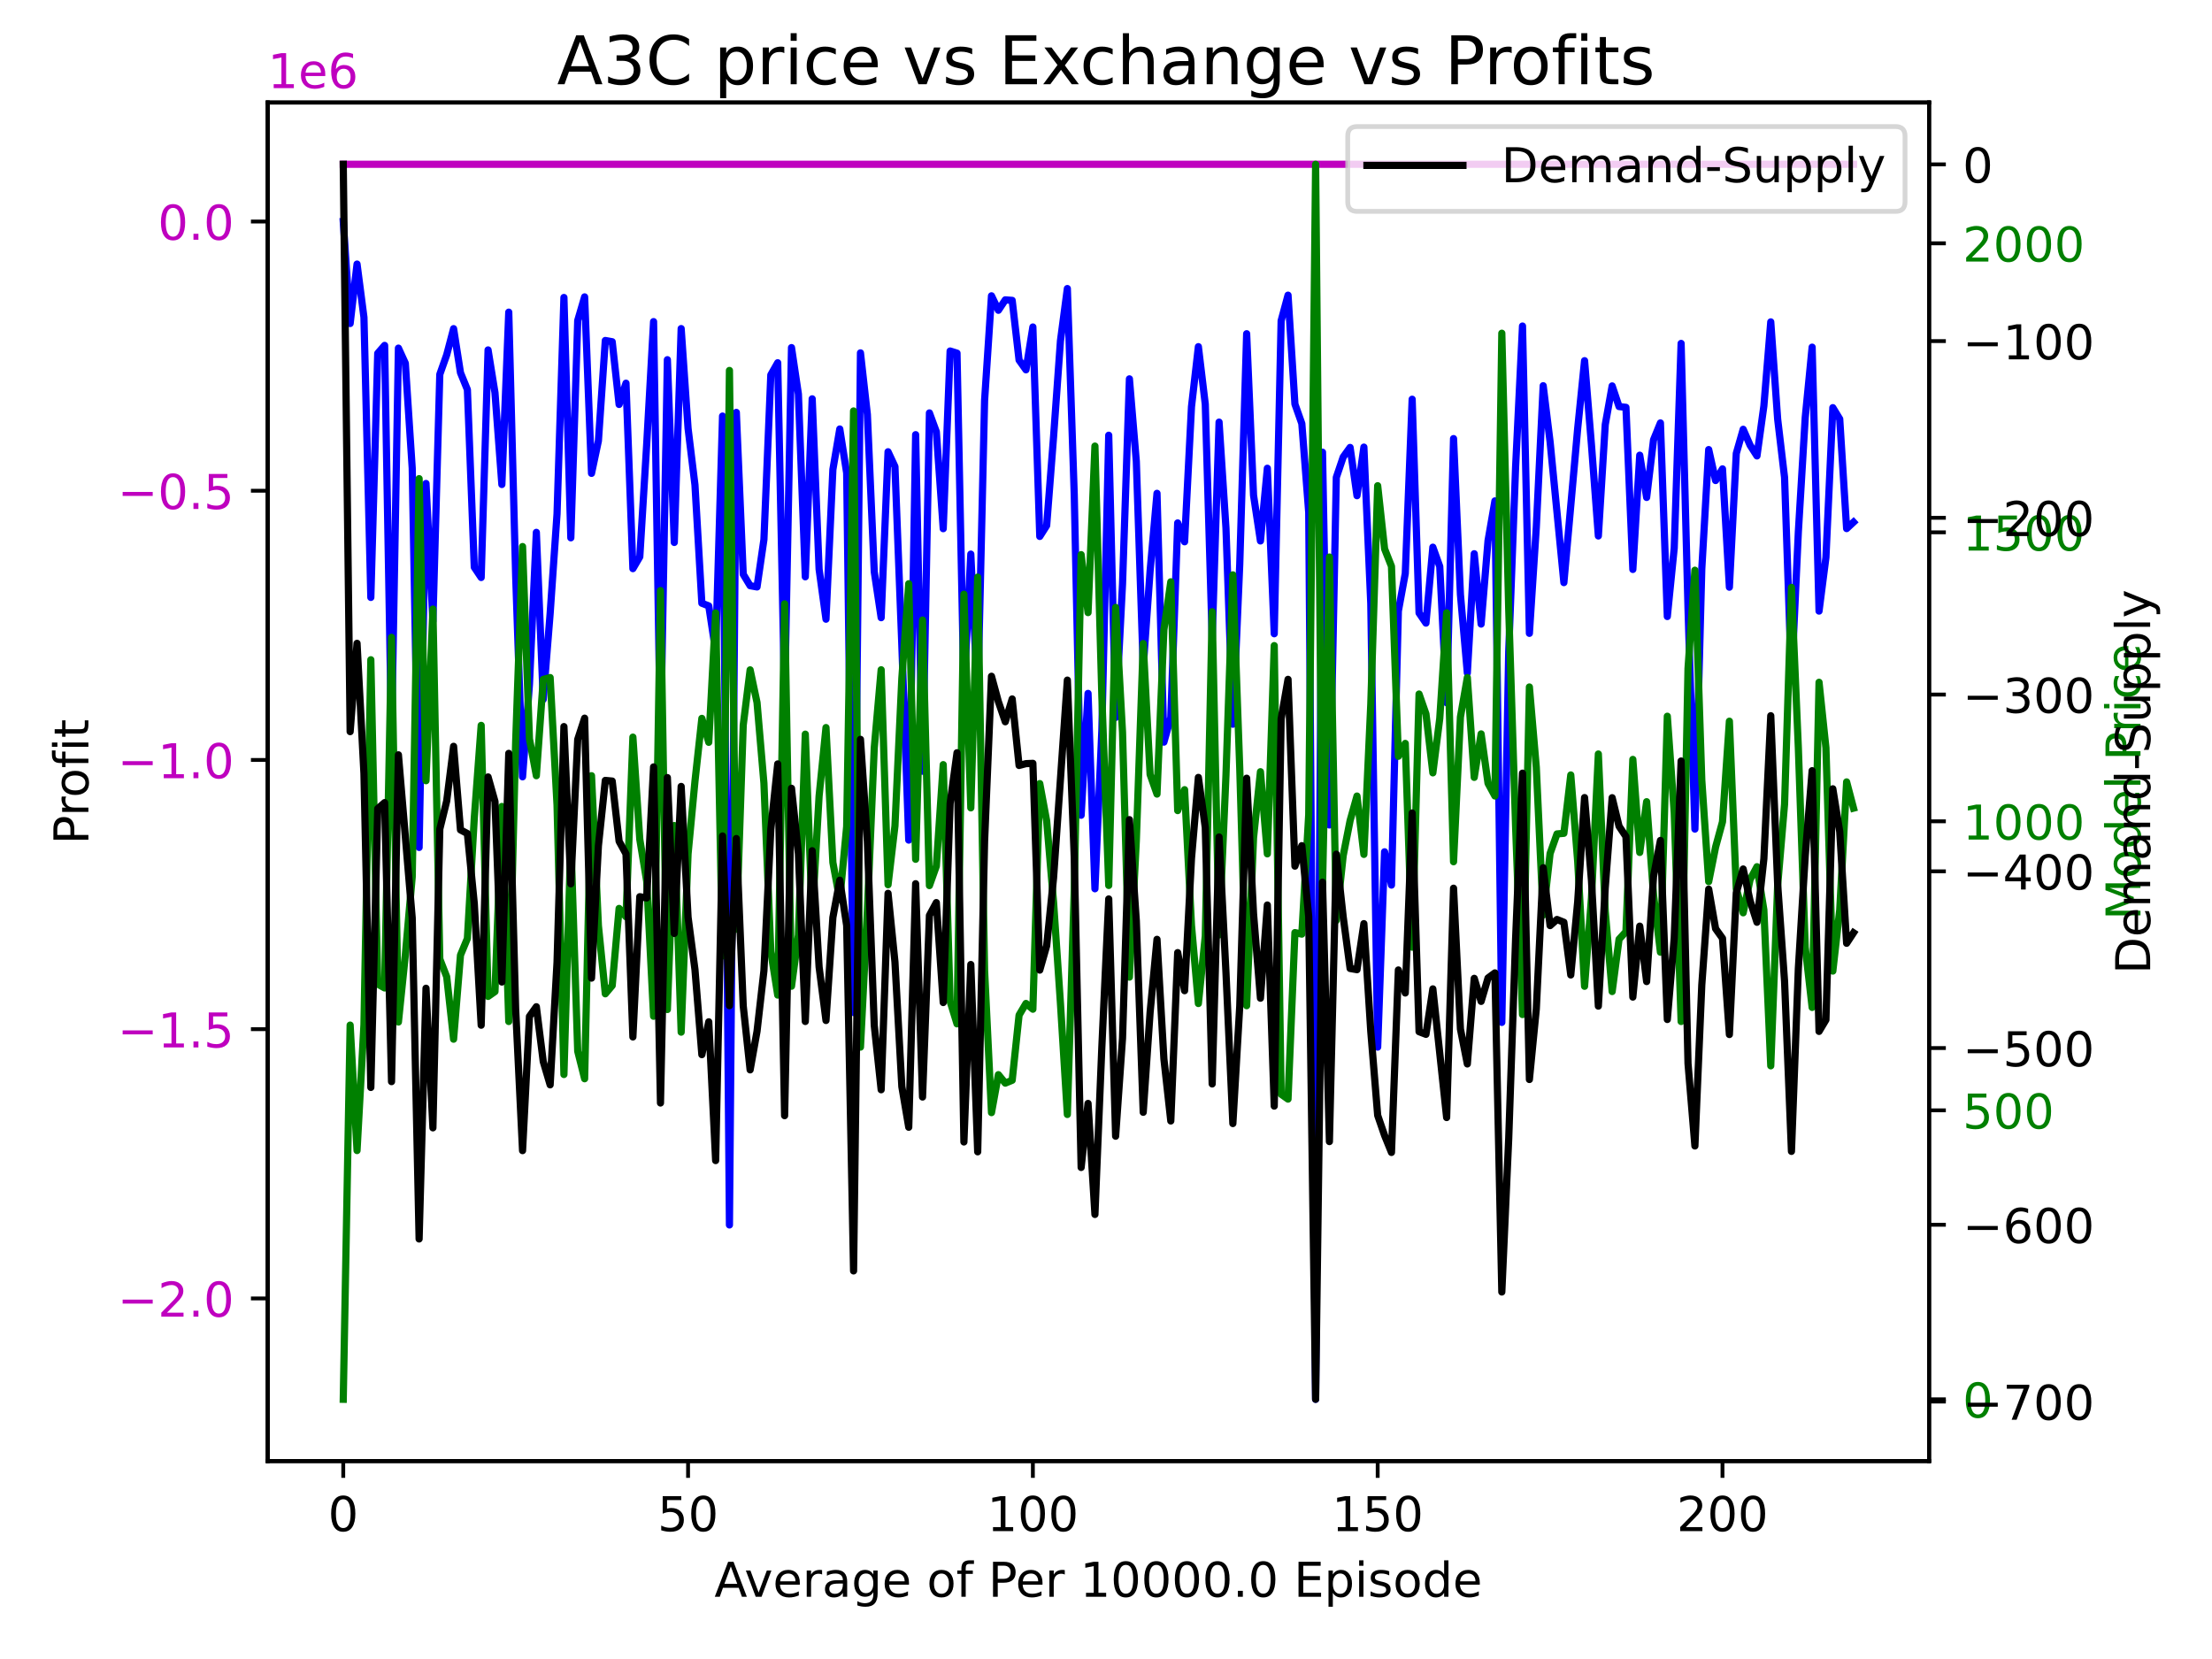 <?xml version="1.0" encoding="utf-8" standalone="no"?>
<!DOCTYPE svg PUBLIC "-//W3C//DTD SVG 1.1//EN"
  "http://www.w3.org/Graphics/SVG/1.1/DTD/svg11.dtd">
<!-- Created with matplotlib (https://matplotlib.org/) -->
<svg height="345.6pt" version="1.1" viewBox="0 0 460.8 345.6" width="460.8pt" xmlns="http://www.w3.org/2000/svg" xmlns:xlink="http://www.w3.org/1999/xlink">
 <defs>
  <style type="text/css">
*{stroke-linecap:butt;stroke-linejoin:round;}
  </style>
 </defs>
 <g id="figure_1">
  <g id="patch_1">
   <path d="M 0 345.6 
L 460.8 345.6 
L 460.8 0 
L 0 0 
z
" style="fill:#ffffff;"/>
  </g>
  <g id="axes_1">
   <g id="patch_2">
    <path d="M 55.775 304.36 
L 401.853 304.36 
L 401.853 21.36 
L 55.775 21.36 
z
" style="fill:#ffffff;"/>
   </g>
   <g id="matplotlib.axis_1">
    <g id="xtick_1">
     <g id="line2d_1">
      <defs>
       <path d="M 0 0 
L 0 3.5 
" id="medf7550182" style="stroke:#000000;stroke-width:0.8;"/>
      </defs>
      <g>
       <use style="stroke:#000000;stroke-width:0.8;" x="71.506" xlink:href="#medf7550182" y="304.36"/>
      </g>
     </g>
     <g id="text_1">
      <!-- 0 -->
      <defs>
       <path d="M 31.781 66.406 
Q 24.172 66.406 20.328 58.906 
Q 16.5 51.422 16.5 36.375 
Q 16.5 21.391 20.328 13.891 
Q 24.172 6.391 31.781 6.391 
Q 39.453 6.391 43.281 13.891 
Q 47.125 21.391 47.125 36.375 
Q 47.125 51.422 43.281 58.906 
Q 39.453 66.406 31.781 66.406 
z
M 31.781 74.219 
Q 44.047 74.219 50.516 64.516 
Q 56.984 54.828 56.984 36.375 
Q 56.984 17.969 50.516 8.266 
Q 44.047 -1.422 31.781 -1.422 
Q 19.531 -1.422 13.062 8.266 
Q 6.594 17.969 6.594 36.375 
Q 6.594 54.828 13.062 64.516 
Q 19.531 74.219 31.781 74.219 
z
" id="DejaVuSans-48"/>
      </defs>
      <g transform="translate(68.325 318.958)scale(0.1 -0.1)">
       <use xlink:href="#DejaVuSans-48"/>
      </g>
     </g>
    </g>
    <g id="xtick_2">
     <g id="line2d_2">
      <g>
       <use style="stroke:#000000;stroke-width:0.8;" x="143.336" xlink:href="#medf7550182" y="304.36"/>
      </g>
     </g>
     <g id="text_2">
      <!-- 50 -->
      <defs>
       <path d="M 10.797 72.906 
L 49.516 72.906 
L 49.516 64.594 
L 19.828 64.594 
L 19.828 46.734 
Q 21.969 47.469 24.109 47.828 
Q 26.266 48.188 28.422 48.188 
Q 40.625 48.188 47.75 41.5 
Q 54.891 34.812 54.891 23.391 
Q 54.891 11.625 47.562 5.094 
Q 40.234 -1.422 26.906 -1.422 
Q 22.312 -1.422 17.547 -0.641 
Q 12.797 0.141 7.719 1.703 
L 7.719 11.625 
Q 12.109 9.234 16.797 8.062 
Q 21.484 6.891 26.703 6.891 
Q 35.156 6.891 40.078 11.328 
Q 45.016 15.766 45.016 23.391 
Q 45.016 31 40.078 35.438 
Q 35.156 39.891 26.703 39.891 
Q 22.75 39.891 18.812 39.016 
Q 14.891 38.141 10.797 36.281 
z
" id="DejaVuSans-53"/>
      </defs>
      <g transform="translate(136.973 318.958)scale(0.1 -0.1)">
       <use xlink:href="#DejaVuSans-53"/>
       <use x="63.623" xlink:href="#DejaVuSans-48"/>
      </g>
     </g>
    </g>
    <g id="xtick_3">
     <g id="line2d_3">
      <g>
       <use style="stroke:#000000;stroke-width:0.8;" x="215.166" xlink:href="#medf7550182" y="304.36"/>
      </g>
     </g>
     <g id="text_3">
      <!-- 100 -->
      <defs>
       <path d="M 12.406 8.297 
L 28.516 8.297 
L 28.516 63.922 
L 10.984 60.406 
L 10.984 69.391 
L 28.422 72.906 
L 38.281 72.906 
L 38.281 8.297 
L 54.391 8.297 
L 54.391 0 
L 12.406 0 
z
" id="DejaVuSans-49"/>
      </defs>
      <g transform="translate(205.622 318.958)scale(0.1 -0.1)">
       <use xlink:href="#DejaVuSans-49"/>
       <use x="63.623" xlink:href="#DejaVuSans-48"/>
       <use x="127.246" xlink:href="#DejaVuSans-48"/>
      </g>
     </g>
    </g>
    <g id="xtick_4">
     <g id="line2d_4">
      <g>
       <use style="stroke:#000000;stroke-width:0.8;" x="286.996" xlink:href="#medf7550182" y="304.36"/>
      </g>
     </g>
     <g id="text_4">
      <!-- 150 -->
      <g transform="translate(277.452 318.958)scale(0.1 -0.1)">
       <use xlink:href="#DejaVuSans-49"/>
       <use x="63.623" xlink:href="#DejaVuSans-53"/>
       <use x="127.246" xlink:href="#DejaVuSans-48"/>
      </g>
     </g>
    </g>
    <g id="xtick_5">
     <g id="line2d_5">
      <g>
       <use style="stroke:#000000;stroke-width:0.8;" x="358.826" xlink:href="#medf7550182" y="304.36"/>
      </g>
     </g>
     <g id="text_5">
      <!-- 200 -->
      <defs>
       <path d="M 19.188 8.297 
L 53.609 8.297 
L 53.609 0 
L 7.328 0 
L 7.328 8.297 
Q 12.938 14.109 22.625 23.891 
Q 32.328 33.688 34.812 36.531 
Q 39.547 41.844 41.422 45.531 
Q 43.312 49.219 43.312 52.781 
Q 43.312 58.594 39.234 62.25 
Q 35.156 65.922 28.609 65.922 
Q 23.969 65.922 18.812 64.312 
Q 13.672 62.703 7.812 59.422 
L 7.812 69.391 
Q 13.766 71.781 18.938 73 
Q 24.125 74.219 28.422 74.219 
Q 39.75 74.219 46.484 68.547 
Q 53.219 62.891 53.219 53.422 
Q 53.219 48.922 51.531 44.891 
Q 49.859 40.875 45.406 35.406 
Q 44.188 33.984 37.641 27.219 
Q 31.109 20.453 19.188 8.297 
z
" id="DejaVuSans-50"/>
      </defs>
      <g transform="translate(349.283 318.958)scale(0.1 -0.1)">
       <use xlink:href="#DejaVuSans-50"/>
       <use x="63.623" xlink:href="#DejaVuSans-48"/>
       <use x="127.246" xlink:href="#DejaVuSans-48"/>
      </g>
     </g>
    </g>
    <g id="text_6">
     <!-- Average of Per 10000.0 Episode -->
     <defs>
      <path d="M 34.188 63.188 
L 20.797 26.906 
L 47.609 26.906 
z
M 28.609 72.906 
L 39.797 72.906 
L 67.578 0 
L 57.328 0 
L 50.688 18.703 
L 17.828 18.703 
L 11.188 0 
L 0.781 0 
z
" id="DejaVuSans-65"/>
      <path d="M 2.984 54.688 
L 12.5 54.688 
L 29.594 8.797 
L 46.688 54.688 
L 56.203 54.688 
L 35.688 0 
L 23.484 0 
z
" id="DejaVuSans-118"/>
      <path d="M 56.203 29.594 
L 56.203 25.203 
L 14.891 25.203 
Q 15.484 15.922 20.484 11.062 
Q 25.484 6.203 34.422 6.203 
Q 39.594 6.203 44.453 7.469 
Q 49.312 8.734 54.109 11.281 
L 54.109 2.781 
Q 49.266 0.734 44.188 -0.344 
Q 39.109 -1.422 33.891 -1.422 
Q 20.797 -1.422 13.156 6.188 
Q 5.516 13.812 5.516 26.812 
Q 5.516 40.234 12.766 48.109 
Q 20.016 56 32.328 56 
Q 43.359 56 49.781 48.891 
Q 56.203 41.797 56.203 29.594 
z
M 47.219 32.234 
Q 47.125 39.594 43.094 43.984 
Q 39.062 48.391 32.422 48.391 
Q 24.906 48.391 20.391 44.141 
Q 15.875 39.891 15.188 32.172 
z
" id="DejaVuSans-101"/>
      <path d="M 41.109 46.297 
Q 39.594 47.172 37.812 47.578 
Q 36.031 48 33.891 48 
Q 26.266 48 22.188 43.047 
Q 18.109 38.094 18.109 28.812 
L 18.109 0 
L 9.078 0 
L 9.078 54.688 
L 18.109 54.688 
L 18.109 46.188 
Q 20.953 51.172 25.484 53.578 
Q 30.031 56 36.531 56 
Q 37.453 56 38.578 55.875 
Q 39.703 55.766 41.062 55.516 
z
" id="DejaVuSans-114"/>
      <path d="M 34.281 27.484 
Q 23.391 27.484 19.188 25 
Q 14.984 22.516 14.984 16.5 
Q 14.984 11.719 18.141 8.906 
Q 21.297 6.109 26.703 6.109 
Q 34.188 6.109 38.703 11.406 
Q 43.219 16.703 43.219 25.484 
L 43.219 27.484 
z
M 52.203 31.203 
L 52.203 0 
L 43.219 0 
L 43.219 8.297 
Q 40.141 3.328 35.547 0.953 
Q 30.953 -1.422 24.312 -1.422 
Q 15.922 -1.422 10.953 3.297 
Q 6 8.016 6 15.922 
Q 6 25.141 12.172 29.828 
Q 18.359 34.516 30.609 34.516 
L 43.219 34.516 
L 43.219 35.406 
Q 43.219 41.609 39.141 45 
Q 35.062 48.391 27.688 48.391 
Q 23 48.391 18.547 47.266 
Q 14.109 46.141 10.016 43.891 
L 10.016 52.203 
Q 14.938 54.109 19.578 55.047 
Q 24.219 56 28.609 56 
Q 40.484 56 46.344 49.844 
Q 52.203 43.703 52.203 31.203 
z
" id="DejaVuSans-97"/>
      <path d="M 45.406 27.984 
Q 45.406 37.75 41.375 43.109 
Q 37.359 48.484 30.078 48.484 
Q 22.859 48.484 18.828 43.109 
Q 14.797 37.75 14.797 27.984 
Q 14.797 18.266 18.828 12.891 
Q 22.859 7.516 30.078 7.516 
Q 37.359 7.516 41.375 12.891 
Q 45.406 18.266 45.406 27.984 
z
M 54.391 6.781 
Q 54.391 -7.172 48.188 -13.984 
Q 42 -20.797 29.203 -20.797 
Q 24.469 -20.797 20.266 -20.094 
Q 16.062 -19.391 12.109 -17.922 
L 12.109 -9.188 
Q 16.062 -11.328 19.922 -12.344 
Q 23.781 -13.375 27.781 -13.375 
Q 36.625 -13.375 41.016 -8.766 
Q 45.406 -4.156 45.406 5.172 
L 45.406 9.625 
Q 42.625 4.781 38.281 2.391 
Q 33.938 0 27.875 0 
Q 17.828 0 11.672 7.656 
Q 5.516 15.328 5.516 27.984 
Q 5.516 40.672 11.672 48.328 
Q 17.828 56 27.875 56 
Q 33.938 56 38.281 53.609 
Q 42.625 51.219 45.406 46.391 
L 45.406 54.688 
L 54.391 54.688 
z
" id="DejaVuSans-103"/>
      <path id="DejaVuSans-32"/>
      <path d="M 30.609 48.391 
Q 23.391 48.391 19.188 42.75 
Q 14.984 37.109 14.984 27.297 
Q 14.984 17.484 19.156 11.844 
Q 23.344 6.203 30.609 6.203 
Q 37.797 6.203 41.984 11.859 
Q 46.188 17.531 46.188 27.297 
Q 46.188 37.016 41.984 42.703 
Q 37.797 48.391 30.609 48.391 
z
M 30.609 56 
Q 42.328 56 49.016 48.375 
Q 55.719 40.766 55.719 27.297 
Q 55.719 13.875 49.016 6.219 
Q 42.328 -1.422 30.609 -1.422 
Q 18.844 -1.422 12.172 6.219 
Q 5.516 13.875 5.516 27.297 
Q 5.516 40.766 12.172 48.375 
Q 18.844 56 30.609 56 
z
" id="DejaVuSans-111"/>
      <path d="M 37.109 75.984 
L 37.109 68.5 
L 28.516 68.5 
Q 23.688 68.5 21.797 66.547 
Q 19.922 64.594 19.922 59.516 
L 19.922 54.688 
L 34.719 54.688 
L 34.719 47.703 
L 19.922 47.703 
L 19.922 0 
L 10.891 0 
L 10.891 47.703 
L 2.297 47.703 
L 2.297 54.688 
L 10.891 54.688 
L 10.891 58.5 
Q 10.891 67.625 15.141 71.797 
Q 19.391 75.984 28.609 75.984 
z
" id="DejaVuSans-102"/>
      <path d="M 19.672 64.797 
L 19.672 37.406 
L 32.078 37.406 
Q 38.969 37.406 42.719 40.969 
Q 46.484 44.531 46.484 51.125 
Q 46.484 57.672 42.719 61.234 
Q 38.969 64.797 32.078 64.797 
z
M 9.812 72.906 
L 32.078 72.906 
Q 44.344 72.906 50.609 67.359 
Q 56.891 61.812 56.891 51.125 
Q 56.891 40.328 50.609 34.812 
Q 44.344 29.297 32.078 29.297 
L 19.672 29.297 
L 19.672 0 
L 9.812 0 
z
" id="DejaVuSans-80"/>
      <path d="M 10.688 12.406 
L 21 12.406 
L 21 0 
L 10.688 0 
z
" id="DejaVuSans-46"/>
      <path d="M 9.812 72.906 
L 55.906 72.906 
L 55.906 64.594 
L 19.672 64.594 
L 19.672 43.016 
L 54.391 43.016 
L 54.391 34.719 
L 19.672 34.719 
L 19.672 8.297 
L 56.781 8.297 
L 56.781 0 
L 9.812 0 
z
" id="DejaVuSans-69"/>
      <path d="M 18.109 8.203 
L 18.109 -20.797 
L 9.078 -20.797 
L 9.078 54.688 
L 18.109 54.688 
L 18.109 46.391 
Q 20.953 51.266 25.266 53.625 
Q 29.594 56 35.594 56 
Q 45.562 56 51.781 48.094 
Q 58.016 40.188 58.016 27.297 
Q 58.016 14.406 51.781 6.484 
Q 45.562 -1.422 35.594 -1.422 
Q 29.594 -1.422 25.266 0.953 
Q 20.953 3.328 18.109 8.203 
z
M 48.688 27.297 
Q 48.688 37.203 44.609 42.844 
Q 40.531 48.484 33.406 48.484 
Q 26.266 48.484 22.188 42.844 
Q 18.109 37.203 18.109 27.297 
Q 18.109 17.391 22.188 11.75 
Q 26.266 6.109 33.406 6.109 
Q 40.531 6.109 44.609 11.75 
Q 48.688 17.391 48.688 27.297 
z
" id="DejaVuSans-112"/>
      <path d="M 9.422 54.688 
L 18.406 54.688 
L 18.406 0 
L 9.422 0 
z
M 9.422 75.984 
L 18.406 75.984 
L 18.406 64.594 
L 9.422 64.594 
z
" id="DejaVuSans-105"/>
      <path d="M 44.281 53.078 
L 44.281 44.578 
Q 40.484 46.531 36.375 47.5 
Q 32.281 48.484 27.875 48.484 
Q 21.188 48.484 17.844 46.438 
Q 14.5 44.391 14.5 40.281 
Q 14.5 37.156 16.891 35.375 
Q 19.281 33.594 26.516 31.984 
L 29.594 31.297 
Q 39.156 29.25 43.188 25.516 
Q 47.219 21.781 47.219 15.094 
Q 47.219 7.469 41.188 3.016 
Q 35.156 -1.422 24.609 -1.422 
Q 20.219 -1.422 15.453 -0.562 
Q 10.688 0.297 5.422 2 
L 5.422 11.281 
Q 10.406 8.688 15.234 7.391 
Q 20.062 6.109 24.812 6.109 
Q 31.156 6.109 34.562 8.281 
Q 37.984 10.453 37.984 14.406 
Q 37.984 18.062 35.516 20.016 
Q 33.062 21.969 24.703 23.781 
L 21.578 24.516 
Q 13.234 26.266 9.516 29.906 
Q 5.812 33.547 5.812 39.891 
Q 5.812 47.609 11.281 51.797 
Q 16.75 56 26.812 56 
Q 31.781 56 36.172 55.266 
Q 40.578 54.547 44.281 53.078 
z
" id="DejaVuSans-115"/>
      <path d="M 45.406 46.391 
L 45.406 75.984 
L 54.391 75.984 
L 54.391 0 
L 45.406 0 
L 45.406 8.203 
Q 42.578 3.328 38.25 0.953 
Q 33.938 -1.422 27.875 -1.422 
Q 17.969 -1.422 11.734 6.484 
Q 5.516 14.406 5.516 27.297 
Q 5.516 40.188 11.734 48.094 
Q 17.969 56 27.875 56 
Q 33.938 56 38.25 53.625 
Q 42.578 51.266 45.406 46.391 
z
M 14.797 27.297 
Q 14.797 17.391 18.875 11.75 
Q 22.953 6.109 30.078 6.109 
Q 37.203 6.109 41.297 11.75 
Q 45.406 17.391 45.406 27.297 
Q 45.406 37.203 41.297 42.844 
Q 37.203 48.484 30.078 48.484 
Q 22.953 48.484 18.875 42.844 
Q 14.797 37.203 14.797 27.297 
z
" id="DejaVuSans-100"/>
     </defs>
     <g transform="translate(148.825 332.637)scale(0.1 -0.1)">
      <use xlink:href="#DejaVuSans-65"/>
      <use x="62.533" xlink:href="#DejaVuSans-118"/>
      <use x="121.713" xlink:href="#DejaVuSans-101"/>
      <use x="183.236" xlink:href="#DejaVuSans-114"/>
      <use x="224.35" xlink:href="#DejaVuSans-97"/>
      <use x="285.629" xlink:href="#DejaVuSans-103"/>
      <use x="349.105" xlink:href="#DejaVuSans-101"/>
      <use x="410.629" xlink:href="#DejaVuSans-32"/>
      <use x="442.416" xlink:href="#DejaVuSans-111"/>
      <use x="503.598" xlink:href="#DejaVuSans-102"/>
      <use x="538.803" xlink:href="#DejaVuSans-32"/>
      <use x="570.59" xlink:href="#DejaVuSans-80"/>
      <use x="627.268" xlink:href="#DejaVuSans-101"/>
      <use x="688.791" xlink:href="#DejaVuSans-114"/>
      <use x="729.904" xlink:href="#DejaVuSans-32"/>
      <use x="761.691" xlink:href="#DejaVuSans-49"/>
      <use x="825.314" xlink:href="#DejaVuSans-48"/>
      <use x="888.938" xlink:href="#DejaVuSans-48"/>
      <use x="952.561" xlink:href="#DejaVuSans-48"/>
      <use x="1016.184" xlink:href="#DejaVuSans-48"/>
      <use x="1079.807" xlink:href="#DejaVuSans-46"/>
      <use x="1111.594" xlink:href="#DejaVuSans-48"/>
      <use x="1175.217" xlink:href="#DejaVuSans-32"/>
      <use x="1207.004" xlink:href="#DejaVuSans-69"/>
      <use x="1270.188" xlink:href="#DejaVuSans-112"/>
      <use x="1333.664" xlink:href="#DejaVuSans-105"/>
      <use x="1361.447" xlink:href="#DejaVuSans-115"/>
      <use x="1413.547" xlink:href="#DejaVuSans-111"/>
      <use x="1474.729" xlink:href="#DejaVuSans-100"/>
      <use x="1538.205" xlink:href="#DejaVuSans-101"/>
     </g>
    </g>
   </g>
   <g id="matplotlib.axis_2">
    <g id="ytick_1">
     <g id="line2d_6">
      <defs>
       <path d="M 0 0 
L -3.5 0 
" id="mcedf759628" style="stroke:#000000;stroke-width:0.8;"/>
      </defs>
      <g>
       <use style="stroke:#000000;stroke-width:0.8;" x="55.775" xlink:href="#mcedf759628" y="270.485"/>
      </g>
     </g>
     <g id="text_7">
      <!-- −2.0 -->
      <defs>
       <path d="M 10.594 35.5 
L 73.188 35.5 
L 73.188 27.203 
L 10.594 27.203 
z
" id="DejaVuSans-8722"/>
      </defs>
      <g style="fill:#bf00bf;" transform="translate(24.492 274.284)scale(0.1 -0.1)">
       <use xlink:href="#DejaVuSans-8722"/>
       <use x="83.789" xlink:href="#DejaVuSans-50"/>
       <use x="147.412" xlink:href="#DejaVuSans-46"/>
       <use x="179.199" xlink:href="#DejaVuSans-48"/>
      </g>
     </g>
    </g>
    <g id="ytick_2">
     <g id="line2d_7">
      <g>
       <use style="stroke:#000000;stroke-width:0.8;" x="55.775" xlink:href="#mcedf759628" y="214.399"/>
      </g>
     </g>
     <g id="text_8">
      <!-- −1.5 -->
      <g style="fill:#bf00bf;" transform="translate(24.492 218.199)scale(0.1 -0.1)">
       <use xlink:href="#DejaVuSans-8722"/>
       <use x="83.789" xlink:href="#DejaVuSans-49"/>
       <use x="147.412" xlink:href="#DejaVuSans-46"/>
       <use x="179.199" xlink:href="#DejaVuSans-53"/>
      </g>
     </g>
    </g>
    <g id="ytick_3">
     <g id="line2d_8">
      <g>
       <use style="stroke:#000000;stroke-width:0.8;" x="55.775" xlink:href="#mcedf759628" y="158.314"/>
      </g>
     </g>
     <g id="text_9">
      <!-- −1.0 -->
      <g style="fill:#bf00bf;" transform="translate(24.492 162.114)scale(0.1 -0.1)">
       <use xlink:href="#DejaVuSans-8722"/>
       <use x="83.789" xlink:href="#DejaVuSans-49"/>
       <use x="147.412" xlink:href="#DejaVuSans-46"/>
       <use x="179.199" xlink:href="#DejaVuSans-48"/>
      </g>
     </g>
    </g>
    <g id="ytick_4">
     <g id="line2d_9">
      <g>
       <use style="stroke:#000000;stroke-width:0.8;" x="55.775" xlink:href="#mcedf759628" y="102.229"/>
      </g>
     </g>
     <g id="text_10">
      <!-- −0.5 -->
      <g style="fill:#bf00bf;" transform="translate(24.492 106.028)scale(0.1 -0.1)">
       <use xlink:href="#DejaVuSans-8722"/>
       <use x="83.789" xlink:href="#DejaVuSans-48"/>
       <use x="147.412" xlink:href="#DejaVuSans-46"/>
       <use x="179.199" xlink:href="#DejaVuSans-53"/>
      </g>
     </g>
    </g>
    <g id="ytick_5">
     <g id="line2d_10">
      <g>
       <use style="stroke:#000000;stroke-width:0.8;" x="55.775" xlink:href="#mcedf759628" y="46.144"/>
      </g>
     </g>
     <g id="text_11">
      <!-- 0.0 -->
      <g style="fill:#bf00bf;" transform="translate(32.872 49.943)scale(0.1 -0.1)">
       <use xlink:href="#DejaVuSans-48"/>
       <use x="63.623" xlink:href="#DejaVuSans-46"/>
       <use x="95.41" xlink:href="#DejaVuSans-48"/>
      </g>
     </g>
    </g>
    <g id="text_12">
     <!-- Profit -->
     <defs>
      <path d="M 18.312 70.219 
L 18.312 54.688 
L 36.812 54.688 
L 36.812 47.703 
L 18.312 47.703 
L 18.312 18.016 
Q 18.312 11.328 20.141 9.422 
Q 21.969 7.516 27.594 7.516 
L 36.812 7.516 
L 36.812 0 
L 27.594 0 
Q 17.188 0 13.234 3.875 
Q 9.281 7.766 9.281 18.016 
L 9.281 47.703 
L 2.688 47.703 
L 2.688 54.688 
L 9.281 54.688 
L 9.281 70.219 
z
" id="DejaVuSans-116"/>
     </defs>
     <g transform="translate(18.413 175.899)rotate(-90)scale(0.1 -0.1)">
      <use xlink:href="#DejaVuSans-80"/>
      <use x="58.553" xlink:href="#DejaVuSans-114"/>
      <use x="97.416" xlink:href="#DejaVuSans-111"/>
      <use x="158.598" xlink:href="#DejaVuSans-102"/>
      <use x="193.803" xlink:href="#DejaVuSans-105"/>
      <use x="221.586" xlink:href="#DejaVuSans-116"/>
     </g>
    </g>
    <g id="text_13">
     <!-- 1e6 -->
     <defs>
      <path d="M 33.016 40.375 
Q 26.375 40.375 22.484 35.828 
Q 18.609 31.297 18.609 23.391 
Q 18.609 15.531 22.484 10.953 
Q 26.375 6.391 33.016 6.391 
Q 39.656 6.391 43.531 10.953 
Q 47.406 15.531 47.406 23.391 
Q 47.406 31.297 43.531 35.828 
Q 39.656 40.375 33.016 40.375 
z
M 52.594 71.297 
L 52.594 62.312 
Q 48.875 64.062 45.094 64.984 
Q 41.312 65.922 37.594 65.922 
Q 27.828 65.922 22.672 59.328 
Q 17.531 52.734 16.797 39.406 
Q 19.672 43.656 24.016 45.922 
Q 28.375 48.188 33.594 48.188 
Q 44.578 48.188 50.953 41.516 
Q 57.328 34.859 57.328 23.391 
Q 57.328 12.156 50.688 5.359 
Q 44.047 -1.422 33.016 -1.422 
Q 20.359 -1.422 13.672 8.266 
Q 6.984 17.969 6.984 36.375 
Q 6.984 53.656 15.188 63.938 
Q 23.391 74.219 37.203 74.219 
Q 40.922 74.219 44.703 73.484 
Q 48.484 72.75 52.594 71.297 
z
" id="DejaVuSans-54"/>
     </defs>
     <g style="fill:#bf00bf;" transform="translate(55.775 18.36)scale(0.1 -0.1)">
      <use xlink:href="#DejaVuSans-49"/>
      <use x="63.623" xlink:href="#DejaVuSans-101"/>
      <use x="125.146" xlink:href="#DejaVuSans-54"/>
     </g>
    </g>
   </g>
   <g id="line2d_11">
    <path clip-path="url(#p653627a02b)" d="M 71.506 46.142 
L 72.942 67.394 
L 74.379 55.011 
L 75.816 66.105 
L 77.252 124.454 
L 78.689 73.605 
L 80.125 71.954 
L 81.562 153.936 
L 82.999 72.522 
L 84.435 75.671 
L 85.872 97.516 
L 87.308 176.537 
L 88.745 100.717 
L 90.182 129.411 
L 91.618 77.99 
L 93.055 73.918 
L 94.491 68.465 
L 95.928 77.646 
L 97.365 81.166 
L 98.801 118.162 
L 100.238 120.304 
L 101.674 72.897 
L 103.111 81.796 
L 104.548 100.93 
L 105.984 65.029 
L 107.421 119.917 
L 108.857 161.821 
L 110.294 142.559 
L 111.731 110.901 
L 113.167 145.694 
L 114.604 127.81 
L 116.04 107.062 
L 117.477 61.971 
L 118.914 112.038 
L 120.35 66.766 
L 121.787 61.847 
L 123.223 98.608 
L 124.66 91.828 
L 126.097 70.929 
L 127.533 71.191 
L 128.97 84.255 
L 130.406 79.828 
L 131.843 118.458 
L 133.28 115.994 
L 134.716 92.594 
L 136.153 66.997 
L 137.59 155.507 
L 139.026 74.933 
L 140.463 112.999 
L 141.899 68.452 
L 143.336 89.241 
L 144.773 101.022 
L 146.209 125.661 
L 147.646 126.224 
L 149.082 135.645 
L 150.519 86.676 
L 151.956 255.18 
L 153.392 85.912 
L 154.829 119.634 
L 156.265 122.012 
L 157.702 122.271 
L 159.139 112.397 
L 160.575 78.093 
L 162.012 75.568 
L 163.448 145.79 
L 164.885 72.414 
L 166.322 82.101 
L 167.758 120.157 
L 169.195 83.082 
L 170.631 118.567 
L 172.068 128.988 
L 173.505 97.811 
L 174.941 89.369 
L 176.378 98.543 
L 177.814 210.932 
L 179.251 73.51 
L 180.688 86.335 
L 182.124 119.108 
L 183.561 128.676 
L 184.997 94.111 
L 186.434 97.197 
L 187.871 134.474 
L 189.307 175.006 
L 190.744 90.548 
L 192.18 160.661 
L 193.617 86.021 
L 195.054 89.939 
L 196.49 110.135 
L 197.927 73.122 
L 199.363 73.569 
L 200.8 144.221 
L 202.237 115.434 
L 203.673 145.581 
L 205.11 83.38 
L 206.546 61.625 
L 207.983 64.636 
L 209.42 62.467 
L 210.856 62.574 
L 212.293 75.014 
L 213.729 77.036 
L 215.166 68.119 
L 216.603 111.75 
L 218.039 109.485 
L 219.476 90.989 
L 220.912 71.004 
L 222.349 60.112 
L 223.786 103.11 
L 225.222 169.833 
L 226.659 144.449 
L 228.095 185.144 
L 229.532 152.205 
L 230.969 90.67 
L 232.405 149.458 
L 233.842 121.647 
L 235.278 78.928 
L 236.715 96.112 
L 238.152 139.026 
L 239.588 118.931 
L 241.025 102.771 
L 242.461 154.599 
L 243.898 149.489 
L 245.335 108.936 
L 246.771 112.862 
L 248.208 84.736 
L 249.644 72.218 
L 251.081 84.213 
L 252.518 133.075 
L 253.954 87.936 
L 255.391 110.001 
L 256.827 150.866 
L 258.264 117.495 
L 259.701 69.522 
L 261.137 103.189 
L 262.574 112.69 
L 264.011 97.545 
L 265.447 132.02 
L 266.884 66.819 
L 268.32 61.49 
L 269.757 84.178 
L 271.194 88.246 
L 272.63 106.73 
L 274.067 291.496 
L 275.503 94.202 
L 276.94 171.855 
L 278.377 99.447 
L 279.813 95.211 
L 281.25 93.209 
L 282.686 103.261 
L 284.123 93.143 
L 285.56 125.757 
L 286.996 218.132 
L 288.433 177.444 
L 289.869 184.38 
L 291.306 127.289 
L 292.743 119.467 
L 294.179 83.168 
L 295.616 127.693 
L 297.052 129.804 
L 298.489 113.989 
L 299.926 118.006 
L 301.362 146.398 
L 302.799 91.368 
L 304.235 123.852 
L 305.672 140.191 
L 307.109 115.354 
L 308.545 130.005 
L 309.982 112.647 
L 311.418 104.35 
L 312.855 212.986 
L 314.292 135.757 
L 315.728 97.284 
L 317.165 67.921 
L 318.601 131.935 
L 320.038 109.861 
L 321.475 80.354 
L 322.911 92.034 
L 325.784 121.366 
L 328.658 89.274 
L 330.094 75.138 
L 331.531 92.708 
L 332.967 111.649 
L 334.404 88.447 
L 335.841 80.395 
L 337.277 84.689 
L 338.714 84.854 
L 340.15 118.626 
L 341.587 94.826 
L 343.024 103.625 
L 344.46 91.625 
L 345.897 88.106 
L 347.333 128.431 
L 348.77 114.167 
L 350.207 71.541 
L 351.643 126.694 
L 353.08 172.712 
L 354.516 118.515 
L 355.953 93.656 
L 357.39 100.103 
L 358.826 97.678 
L 360.263 122.323 
L 361.699 94.46 
L 363.136 89.431 
L 364.573 92.738 
L 366.009 94.976 
L 367.446 84.575 
L 368.882 67.058 
L 370.319 87.315 
L 371.756 99.463 
L 373.192 141.747 
L 374.629 110.794 
L 376.065 86.946 
L 377.502 72.323 
L 378.939 127.301 
L 380.375 116.124 
L 381.812 84.924 
L 383.248 87.284 
L 384.685 110.112 
L 386.122 108.776 
L 386.122 108.776 
" style="fill:none;stroke:#0000ff;stroke-linecap:square;stroke-width:1.5;"/>
   </g>
   <g id="line2d_12">
    <path clip-path="url(#p653627a02b)" d="M 71.506 34.224 
L 386.122 34.224 
L 386.122 34.224 
" style="fill:none;stroke:#bf00bf;stroke-linecap:square;stroke-width:1.5;"/>
   </g>
   <g id="patch_3">
    <path d="M 55.775 304.36 
L 55.775 21.36 
" style="fill:none;stroke:#000000;stroke-linecap:square;stroke-linejoin:miter;stroke-width:0.8;"/>
   </g>
   <g id="patch_4">
    <path d="M 401.853 304.36 
L 401.853 21.36 
" style="fill:none;stroke:#000000;stroke-linecap:square;stroke-linejoin:miter;stroke-width:0.8;"/>
   </g>
   <g id="patch_5">
    <path d="M 55.775 304.36 
L 401.853 304.36 
" style="fill:none;stroke:#000000;stroke-linecap:square;stroke-linejoin:miter;stroke-width:0.8;"/>
   </g>
   <g id="patch_6">
    <path d="M 55.775 21.36 
L 401.853 21.36 
" style="fill:none;stroke:#000000;stroke-linecap:square;stroke-linejoin:miter;stroke-width:0.8;"/>
   </g>
  </g>
  <g id="axes_2">
   <g id="matplotlib.axis_3">
    <g id="ytick_6">
     <g id="line2d_13">
      <defs>
       <path d="M 0 0 
L 3.5 0 
" id="m3fdf3e649f" style="stroke:#000000;stroke-width:0.8;"/>
      </defs>
      <g>
       <use style="stroke:#000000;stroke-width:0.8;" x="401.853" xlink:href="#m3fdf3e649f" y="291.504"/>
      </g>
     </g>
     <g id="text_14">
      <!-- 0 -->
      <g style="fill:#008000;" transform="translate(408.853 295.303)scale(0.1 -0.1)">
       <use xlink:href="#DejaVuSans-48"/>
      </g>
     </g>
    </g>
    <g id="ytick_7">
     <g id="line2d_14">
      <g>
       <use style="stroke:#000000;stroke-width:0.8;" x="401.853" xlink:href="#m3fdf3e649f" y="231.3"/>
      </g>
     </g>
     <g id="text_15">
      <!-- 500 -->
      <g style="fill:#008000;" transform="translate(408.853 235.099)scale(0.1 -0.1)">
       <use xlink:href="#DejaVuSans-53"/>
       <use x="63.623" xlink:href="#DejaVuSans-48"/>
       <use x="127.246" xlink:href="#DejaVuSans-48"/>
      </g>
     </g>
    </g>
    <g id="ytick_8">
     <g id="line2d_15">
      <g>
       <use style="stroke:#000000;stroke-width:0.8;" x="401.853" xlink:href="#m3fdf3e649f" y="171.096"/>
      </g>
     </g>
     <g id="text_16">
      <!-- 1000 -->
      <g style="fill:#008000;" transform="translate(408.853 174.895)scale(0.1 -0.1)">
       <use xlink:href="#DejaVuSans-49"/>
       <use x="63.623" xlink:href="#DejaVuSans-48"/>
       <use x="127.246" xlink:href="#DejaVuSans-48"/>
       <use x="190.869" xlink:href="#DejaVuSans-48"/>
      </g>
     </g>
    </g>
    <g id="ytick_9">
     <g id="line2d_16">
      <g>
       <use style="stroke:#000000;stroke-width:0.8;" x="401.853" xlink:href="#m3fdf3e649f" y="110.892"/>
      </g>
     </g>
     <g id="text_17">
      <!-- 1500 -->
      <g style="fill:#008000;" transform="translate(408.853 114.691)scale(0.1 -0.1)">
       <use xlink:href="#DejaVuSans-49"/>
       <use x="63.623" xlink:href="#DejaVuSans-53"/>
       <use x="127.246" xlink:href="#DejaVuSans-48"/>
       <use x="190.869" xlink:href="#DejaVuSans-48"/>
      </g>
     </g>
    </g>
    <g id="ytick_10">
     <g id="line2d_17">
      <g>
       <use style="stroke:#000000;stroke-width:0.8;" x="401.853" xlink:href="#m3fdf3e649f" y="50.688"/>
      </g>
     </g>
     <g id="text_18">
      <!-- 2000 -->
      <g style="fill:#008000;" transform="translate(408.853 54.488)scale(0.1 -0.1)">
       <use xlink:href="#DejaVuSans-50"/>
       <use x="63.623" xlink:href="#DejaVuSans-48"/>
       <use x="127.246" xlink:href="#DejaVuSans-48"/>
       <use x="190.869" xlink:href="#DejaVuSans-48"/>
      </g>
     </g>
    </g>
    <g id="text_19">
     <!-- Model Price -->
     <defs>
      <path d="M 9.812 72.906 
L 24.516 72.906 
L 43.109 23.297 
L 61.812 72.906 
L 76.516 72.906 
L 76.516 0 
L 66.891 0 
L 66.891 64.016 
L 48.094 14.016 
L 38.188 14.016 
L 19.391 64.016 
L 19.391 0 
L 9.812 0 
z
" id="DejaVuSans-77"/>
      <path d="M 9.422 75.984 
L 18.406 75.984 
L 18.406 0 
L 9.422 0 
z
" id="DejaVuSans-108"/>
      <path d="M 48.781 52.594 
L 48.781 44.188 
Q 44.969 46.297 41.141 47.344 
Q 37.312 48.391 33.406 48.391 
Q 24.656 48.391 19.812 42.844 
Q 14.984 37.312 14.984 27.297 
Q 14.984 17.281 19.812 11.734 
Q 24.656 6.203 33.406 6.203 
Q 37.312 6.203 41.141 7.25 
Q 44.969 8.297 48.781 10.406 
L 48.781 2.094 
Q 45.016 0.344 40.984 -0.531 
Q 36.969 -1.422 32.422 -1.422 
Q 20.062 -1.422 12.781 6.344 
Q 5.516 14.109 5.516 27.297 
Q 5.516 40.672 12.859 48.328 
Q 20.219 56 33.016 56 
Q 37.156 56 41.109 55.141 
Q 45.062 54.297 48.781 52.594 
z
" id="DejaVuSans-99"/>
     </defs>
     <g style="fill:#008000;" transform="translate(445.901 191.66)rotate(-90)scale(0.1 -0.1)">
      <use xlink:href="#DejaVuSans-77"/>
      <use x="86.279" xlink:href="#DejaVuSans-111"/>
      <use x="147.461" xlink:href="#DejaVuSans-100"/>
      <use x="210.938" xlink:href="#DejaVuSans-101"/>
      <use x="272.461" xlink:href="#DejaVuSans-108"/>
      <use x="300.244" xlink:href="#DejaVuSans-32"/>
      <use x="332.031" xlink:href="#DejaVuSans-80"/>
      <use x="390.584" xlink:href="#DejaVuSans-114"/>
      <use x="431.697" xlink:href="#DejaVuSans-105"/>
      <use x="459.48" xlink:href="#DejaVuSans-99"/>
      <use x="514.461" xlink:href="#DejaVuSans-101"/>
     </g>
    </g>
   </g>
   <g id="line2d_18">
    <path clip-path="url(#p653627a02b)" d="M 71.506 291.496 
L 72.942 213.549 
L 74.379 239.677 
L 75.816 213.471 
L 77.252 137.439 
L 78.689 205.005 
L 80.125 205.808 
L 81.562 132.772 
L 82.999 212.904 
L 84.435 198.985 
L 85.872 182.656 
L 87.308 99.712 
L 88.745 162.633 
L 90.182 126.887 
L 91.618 199.778 
L 93.055 203.479 
L 94.491 216.483 
L 95.928 198.971 
L 97.365 195.501 
L 98.801 170.426 
L 100.238 151.109 
L 101.674 207.57 
L 103.111 206.565 
L 104.548 168.001 
L 105.984 212.795 
L 107.421 154.599 
L 108.857 113.859 
L 110.294 153.917 
L 111.731 161.594 
L 113.167 141.53 
L 114.604 141.148 
L 116.04 167.711 
L 117.477 223.837 
L 118.914 174.97 
L 120.35 218.987 
L 121.787 224.721 
L 123.223 161.592 
L 124.66 192.825 
L 126.097 207.026 
L 127.533 205.316 
L 128.97 189.243 
L 130.406 190.977 
L 131.843 153.557 
L 133.28 174.848 
L 134.716 183.583 
L 136.153 211.704 
L 137.59 123.03 
L 139.026 210.303 
L 140.463 171.975 
L 141.899 215.015 
L 143.336 177.882 
L 144.773 162.751 
L 146.209 149.652 
L 147.646 154.635 
L 149.082 127.681 
L 150.519 199.142 
L 151.956 77.172 
L 153.392 193.573 
L 154.829 151.049 
L 156.265 139.545 
L 157.702 146.349 
L 159.139 163.146 
L 160.575 198.214 
L 162.012 207.295 
L 163.448 125.787 
L 164.885 205.451 
L 166.322 194.792 
L 167.758 152.938 
L 169.195 190.881 
L 170.631 165.835 
L 172.068 151.566 
L 173.505 179.667 
L 174.941 187.41 
L 176.378 172.184 
L 177.814 85.612 
L 179.251 218.132 
L 180.688 189.711 
L 182.124 155.782 
L 183.561 139.525 
L 184.997 184.305 
L 186.434 172.061 
L 187.871 141.28 
L 189.307 121.597 
L 190.744 179.002 
L 192.18 129.171 
L 193.617 184.484 
L 195.054 180.436 
L 196.49 159.29 
L 197.927 208.614 
L 199.363 213.289 
L 200.8 123.788 
L 202.237 168.293 
L 203.673 120.224 
L 205.11 202.204 
L 206.546 231.779 
L 207.983 223.876 
L 209.42 225.635 
L 210.856 225.041 
L 212.293 211.467 
L 213.729 209.038 
L 215.166 210.236 
L 216.603 163.237 
L 218.039 171.013 
L 219.476 187.934 
L 220.912 209.028 
L 222.349 232.166 
L 223.786 185.33 
L 225.222 115.542 
L 226.659 127.614 
L 228.095 92.93 
L 229.532 144.917 
L 230.969 184.453 
L 232.405 126.535 
L 233.842 152.546 
L 235.278 203.549 
L 236.715 175.176 
L 238.152 134.056 
L 239.588 161.342 
L 241.025 165.42 
L 242.461 131.177 
L 243.898 121.199 
L 245.335 168.86 
L 246.771 164.507 
L 248.208 192.756 
L 249.644 209.052 
L 251.081 194.997 
L 252.518 127.426 
L 253.954 194.754 
L 255.391 161.502 
L 256.827 119.755 
L 258.264 160.099 
L 259.701 209.504 
L 261.137 174.519 
L 262.574 160.765 
L 264.011 177.874 
L 265.447 134.494 
L 266.884 227.943 
L 268.32 228.962 
L 269.757 194.277 
L 271.194 194.592 
L 272.63 169.696 
L 274.067 34.224 
L 275.503 184.812 
L 276.94 116.043 
L 278.377 191.728 
L 279.813 178.228 
L 281.25 170.954 
L 282.686 165.831 
L 284.123 177.987 
L 285.56 146.696 
L 286.996 101.184 
L 288.433 114.333 
L 289.869 117.974 
L 291.306 157.546 
L 292.743 154.867 
L 294.179 197.311 
L 295.616 144.581 
L 297.052 148.724 
L 298.489 160.999 
L 299.926 149.683 
L 301.362 127.653 
L 302.799 179.514 
L 304.235 149.356 
L 305.672 141.147 
L 307.109 161.94 
L 308.545 152.885 
L 309.982 163.172 
L 311.418 165.819 
L 312.855 69.417 
L 314.292 126.881 
L 315.728 172.19 
L 317.165 211.348 
L 318.601 143.112 
L 320.038 159.843 
L 321.475 190.614 
L 322.911 177.799 
L 324.348 173.724 
L 325.784 173.595 
L 327.221 161.44 
L 328.658 179.411 
L 330.094 205.46 
L 331.531 187.072 
L 332.967 157.071 
L 334.404 189.829 
L 335.841 206.553 
L 337.277 195.663 
L 338.714 194.089 
L 340.15 158.199 
L 341.587 177.577 
L 343.024 167.01 
L 344.46 186.431 
L 345.897 198.358 
L 347.333 149.204 
L 348.77 169.334 
L 350.207 212.797 
L 351.643 139.282 
L 353.08 118.788 
L 354.516 162.513 
L 355.953 183.656 
L 357.39 176.461 
L 358.826 171.194 
L 360.263 150.24 
L 361.699 185.174 
L 363.136 190.154 
L 364.573 183.237 
L 366.009 180.552 
L 367.446 189.554 
L 368.882 222.03 
L 370.319 184.422 
L 371.756 167.53 
L 373.192 122.371 
L 374.629 155.808 
L 376.065 197.315 
L 377.502 209.865 
L 378.939 142.133 
L 380.375 155.793 
L 381.812 202.293 
L 383.248 189.583 
L 384.685 162.886 
L 386.122 168.351 
L 386.122 168.351 
" style="fill:none;stroke:#008000;stroke-linecap:square;stroke-width:1.5;"/>
   </g>
   <g id="patch_7">
    <path d="M 55.775 304.36 
L 55.775 21.36 
" style="fill:none;stroke:#000000;stroke-linecap:square;stroke-linejoin:miter;stroke-width:0.8;"/>
   </g>
   <g id="patch_8">
    <path d="M 401.853 304.36 
L 401.853 21.36 
" style="fill:none;stroke:#000000;stroke-linecap:square;stroke-linejoin:miter;stroke-width:0.8;"/>
   </g>
   <g id="patch_9">
    <path d="M 55.775 304.36 
L 401.853 304.36 
" style="fill:none;stroke:#000000;stroke-linecap:square;stroke-linejoin:miter;stroke-width:0.8;"/>
   </g>
   <g id="patch_10">
    <path d="M 55.775 21.36 
L 401.853 21.36 
" style="fill:none;stroke:#000000;stroke-linecap:square;stroke-linejoin:miter;stroke-width:0.8;"/>
   </g>
  </g>
  <g id="axes_3">
   <g id="matplotlib.axis_4">
    <g id="ytick_11">
     <g id="line2d_19">
      <g>
       <use style="stroke:#000000;stroke-width:0.8;" x="401.853" xlink:href="#m3fdf3e649f" y="291.963"/>
      </g>
     </g>
     <g id="text_20">
      <!-- −700 -->
      <defs>
       <path d="M 8.203 72.906 
L 55.078 72.906 
L 55.078 68.703 
L 28.609 0 
L 18.312 0 
L 43.219 64.594 
L 8.203 64.594 
z
" id="DejaVuSans-55"/>
      </defs>
      <g transform="translate(408.853 295.762)scale(0.1 -0.1)">
       <use xlink:href="#DejaVuSans-8722"/>
       <use x="83.789" xlink:href="#DejaVuSans-55"/>
       <use x="147.412" xlink:href="#DejaVuSans-48"/>
       <use x="211.035" xlink:href="#DejaVuSans-48"/>
      </g>
     </g>
    </g>
    <g id="ytick_12">
     <g id="line2d_20">
      <g>
       <use style="stroke:#000000;stroke-width:0.8;" x="401.853" xlink:href="#m3fdf3e649f" y="255.145"/>
      </g>
     </g>
     <g id="text_21">
      <!-- −600 -->
      <g transform="translate(408.853 258.944)scale(0.1 -0.1)">
       <use xlink:href="#DejaVuSans-8722"/>
       <use x="83.789" xlink:href="#DejaVuSans-54"/>
       <use x="147.412" xlink:href="#DejaVuSans-48"/>
       <use x="211.035" xlink:href="#DejaVuSans-48"/>
      </g>
     </g>
    </g>
    <g id="ytick_13">
     <g id="line2d_21">
      <g>
       <use style="stroke:#000000;stroke-width:0.8;" x="401.853" xlink:href="#m3fdf3e649f" y="218.327"/>
      </g>
     </g>
     <g id="text_22">
      <!-- −500 -->
      <g transform="translate(408.853 222.126)scale(0.1 -0.1)">
       <use xlink:href="#DejaVuSans-8722"/>
       <use x="83.789" xlink:href="#DejaVuSans-53"/>
       <use x="147.412" xlink:href="#DejaVuSans-48"/>
       <use x="211.035" xlink:href="#DejaVuSans-48"/>
      </g>
     </g>
    </g>
    <g id="ytick_14">
     <g id="line2d_22">
      <g>
       <use style="stroke:#000000;stroke-width:0.8;" x="401.853" xlink:href="#m3fdf3e649f" y="181.509"/>
      </g>
     </g>
     <g id="text_23">
      <!-- −400 -->
      <defs>
       <path d="M 37.797 64.312 
L 12.891 25.391 
L 37.797 25.391 
z
M 35.203 72.906 
L 47.609 72.906 
L 47.609 25.391 
L 58.016 25.391 
L 58.016 17.188 
L 47.609 17.188 
L 47.609 0 
L 37.797 0 
L 37.797 17.188 
L 4.891 17.188 
L 4.891 26.703 
z
" id="DejaVuSans-52"/>
      </defs>
      <g transform="translate(408.853 185.308)scale(0.1 -0.1)">
       <use xlink:href="#DejaVuSans-8722"/>
       <use x="83.789" xlink:href="#DejaVuSans-52"/>
       <use x="147.412" xlink:href="#DejaVuSans-48"/>
       <use x="211.035" xlink:href="#DejaVuSans-48"/>
      </g>
     </g>
    </g>
    <g id="ytick_15">
     <g id="line2d_23">
      <g>
       <use style="stroke:#000000;stroke-width:0.8;" x="401.853" xlink:href="#m3fdf3e649f" y="144.691"/>
      </g>
     </g>
     <g id="text_24">
      <!-- −300 -->
      <defs>
       <path d="M 40.578 39.312 
Q 47.656 37.797 51.625 33 
Q 55.609 28.219 55.609 21.188 
Q 55.609 10.406 48.188 4.484 
Q 40.766 -1.422 27.094 -1.422 
Q 22.516 -1.422 17.656 -0.516 
Q 12.797 0.391 7.625 2.203 
L 7.625 11.719 
Q 11.719 9.328 16.594 8.109 
Q 21.484 6.891 26.812 6.891 
Q 36.078 6.891 40.938 10.547 
Q 45.797 14.203 45.797 21.188 
Q 45.797 27.641 41.281 31.266 
Q 36.766 34.906 28.719 34.906 
L 20.219 34.906 
L 20.219 43.016 
L 29.109 43.016 
Q 36.375 43.016 40.234 45.922 
Q 44.094 48.828 44.094 54.297 
Q 44.094 59.906 40.109 62.906 
Q 36.141 65.922 28.719 65.922 
Q 24.656 65.922 20.016 65.031 
Q 15.375 64.156 9.812 62.312 
L 9.812 71.094 
Q 15.438 72.656 20.344 73.438 
Q 25.25 74.219 29.594 74.219 
Q 40.828 74.219 47.359 69.109 
Q 53.906 64.016 53.906 55.328 
Q 53.906 49.266 50.438 45.094 
Q 46.969 40.922 40.578 39.312 
z
" id="DejaVuSans-51"/>
      </defs>
      <g transform="translate(408.853 148.491)scale(0.1 -0.1)">
       <use xlink:href="#DejaVuSans-8722"/>
       <use x="83.789" xlink:href="#DejaVuSans-51"/>
       <use x="147.412" xlink:href="#DejaVuSans-48"/>
       <use x="211.035" xlink:href="#DejaVuSans-48"/>
      </g>
     </g>
    </g>
    <g id="ytick_16">
     <g id="line2d_24">
      <g>
       <use style="stroke:#000000;stroke-width:0.8;" x="401.853" xlink:href="#m3fdf3e649f" y="107.874"/>
      </g>
     </g>
     <g id="text_25">
      <!-- −200 -->
      <g transform="translate(408.853 111.673)scale(0.1 -0.1)">
       <use xlink:href="#DejaVuSans-8722"/>
       <use x="83.789" xlink:href="#DejaVuSans-50"/>
       <use x="147.412" xlink:href="#DejaVuSans-48"/>
       <use x="211.035" xlink:href="#DejaVuSans-48"/>
      </g>
     </g>
    </g>
    <g id="ytick_17">
     <g id="line2d_25">
      <g>
       <use style="stroke:#000000;stroke-width:0.8;" x="401.853" xlink:href="#m3fdf3e649f" y="71.056"/>
      </g>
     </g>
     <g id="text_26">
      <!-- −100 -->
      <g transform="translate(408.853 74.855)scale(0.1 -0.1)">
       <use xlink:href="#DejaVuSans-8722"/>
       <use x="83.789" xlink:href="#DejaVuSans-49"/>
       <use x="147.412" xlink:href="#DejaVuSans-48"/>
       <use x="211.035" xlink:href="#DejaVuSans-48"/>
      </g>
     </g>
    </g>
    <g id="ytick_18">
     <g id="line2d_26">
      <g>
       <use style="stroke:#000000;stroke-width:0.8;" x="401.853" xlink:href="#m3fdf3e649f" y="34.238"/>
      </g>
     </g>
     <g id="text_27">
      <!-- 0 -->
      <g transform="translate(408.853 38.037)scale(0.1 -0.1)">
       <use xlink:href="#DejaVuSans-48"/>
      </g>
     </g>
    </g>
    <g id="text_28">
     <!-- Demand-Supply -->
     <defs>
      <path d="M 19.672 64.797 
L 19.672 8.109 
L 31.594 8.109 
Q 46.688 8.109 53.688 14.938 
Q 60.688 21.781 60.688 36.531 
Q 60.688 51.172 53.688 57.984 
Q 46.688 64.797 31.594 64.797 
z
M 9.812 72.906 
L 30.078 72.906 
Q 51.266 72.906 61.172 64.094 
Q 71.094 55.281 71.094 36.531 
Q 71.094 17.672 61.125 8.828 
Q 51.172 0 30.078 0 
L 9.812 0 
z
" id="DejaVuSans-68"/>
      <path d="M 52 44.188 
Q 55.375 50.25 60.062 53.125 
Q 64.75 56 71.094 56 
Q 79.641 56 84.281 50.016 
Q 88.922 44.047 88.922 33.016 
L 88.922 0 
L 79.891 0 
L 79.891 32.719 
Q 79.891 40.578 77.094 44.375 
Q 74.312 48.188 68.609 48.188 
Q 61.625 48.188 57.562 43.547 
Q 53.516 38.922 53.516 30.906 
L 53.516 0 
L 44.484 0 
L 44.484 32.719 
Q 44.484 40.625 41.703 44.406 
Q 38.922 48.188 33.109 48.188 
Q 26.219 48.188 22.156 43.531 
Q 18.109 38.875 18.109 30.906 
L 18.109 0 
L 9.078 0 
L 9.078 54.688 
L 18.109 54.688 
L 18.109 46.188 
Q 21.188 51.219 25.484 53.609 
Q 29.781 56 35.688 56 
Q 41.656 56 45.828 52.969 
Q 50 49.953 52 44.188 
z
" id="DejaVuSans-109"/>
      <path d="M 54.891 33.016 
L 54.891 0 
L 45.906 0 
L 45.906 32.719 
Q 45.906 40.484 42.875 44.328 
Q 39.844 48.188 33.797 48.188 
Q 26.516 48.188 22.312 43.547 
Q 18.109 38.922 18.109 30.906 
L 18.109 0 
L 9.078 0 
L 9.078 54.688 
L 18.109 54.688 
L 18.109 46.188 
Q 21.344 51.125 25.703 53.562 
Q 30.078 56 35.797 56 
Q 45.219 56 50.047 50.172 
Q 54.891 44.344 54.891 33.016 
z
" id="DejaVuSans-110"/>
      <path d="M 4.891 31.391 
L 31.203 31.391 
L 31.203 23.391 
L 4.891 23.391 
z
" id="DejaVuSans-45"/>
      <path d="M 53.516 70.516 
L 53.516 60.891 
Q 47.906 63.578 42.922 64.891 
Q 37.938 66.219 33.297 66.219 
Q 25.25 66.219 20.875 63.094 
Q 16.5 59.969 16.5 54.203 
Q 16.5 49.359 19.406 46.891 
Q 22.312 44.438 30.422 42.922 
L 36.375 41.703 
Q 47.406 39.594 52.656 34.297 
Q 57.906 29 57.906 20.125 
Q 57.906 9.516 50.797 4.047 
Q 43.703 -1.422 29.984 -1.422 
Q 24.812 -1.422 18.969 -0.25 
Q 13.141 0.922 6.891 3.219 
L 6.891 13.375 
Q 12.891 10.016 18.656 8.297 
Q 24.422 6.594 29.984 6.594 
Q 38.422 6.594 43.016 9.906 
Q 47.609 13.234 47.609 19.391 
Q 47.609 24.75 44.312 27.781 
Q 41.016 30.812 33.5 32.328 
L 27.484 33.5 
Q 16.453 35.688 11.516 40.375 
Q 6.594 45.062 6.594 53.422 
Q 6.594 63.094 13.406 68.656 
Q 20.219 74.219 32.172 74.219 
Q 37.312 74.219 42.625 73.281 
Q 47.953 72.359 53.516 70.516 
z
" id="DejaVuSans-83"/>
      <path d="M 8.5 21.578 
L 8.5 54.688 
L 17.484 54.688 
L 17.484 21.922 
Q 17.484 14.156 20.5 10.266 
Q 23.531 6.391 29.594 6.391 
Q 36.859 6.391 41.078 11.031 
Q 45.312 15.672 45.312 23.688 
L 45.312 54.688 
L 54.297 54.688 
L 54.297 0 
L 45.312 0 
L 45.312 8.406 
Q 42.047 3.422 37.719 1 
Q 33.406 -1.422 27.688 -1.422 
Q 18.266 -1.422 13.375 4.438 
Q 8.5 10.297 8.5 21.578 
z
M 31.109 56 
z
" id="DejaVuSans-117"/>
      <path d="M 32.172 -5.078 
Q 28.375 -14.844 24.75 -17.812 
Q 21.141 -20.797 15.094 -20.797 
L 7.906 -20.797 
L 7.906 -13.281 
L 13.188 -13.281 
Q 16.891 -13.281 18.938 -11.516 
Q 21 -9.766 23.484 -3.219 
L 25.094 0.875 
L 2.984 54.688 
L 12.5 54.688 
L 29.594 11.922 
L 46.688 54.688 
L 56.203 54.688 
z
" id="DejaVuSans-121"/>
     </defs>
     <g transform="translate(447.918 202.908)rotate(-90)scale(0.1 -0.1)">
      <use xlink:href="#DejaVuSans-68"/>
      <use x="77.002" xlink:href="#DejaVuSans-101"/>
      <use x="138.525" xlink:href="#DejaVuSans-109"/>
      <use x="235.938" xlink:href="#DejaVuSans-97"/>
      <use x="297.217" xlink:href="#DejaVuSans-110"/>
      <use x="360.596" xlink:href="#DejaVuSans-100"/>
      <use x="424.072" xlink:href="#DejaVuSans-45"/>
      <use x="460.156" xlink:href="#DejaVuSans-83"/>
      <use x="523.633" xlink:href="#DejaVuSans-117"/>
      <use x="587.012" xlink:href="#DejaVuSans-112"/>
      <use x="650.488" xlink:href="#DejaVuSans-112"/>
      <use x="713.965" xlink:href="#DejaVuSans-108"/>
      <use x="741.748" xlink:href="#DejaVuSans-121"/>
     </g>
    </g>
   </g>
   <g id="line2d_27">
    <path clip-path="url(#p653627a02b)" d="M 71.506 34.224 
L 72.942 152.414 
L 74.379 134.017 
L 75.816 161.143 
L 77.252 226.532 
L 78.689 168.456 
L 80.125 167.201 
L 81.562 225.322 
L 82.999 157.244 
L 85.872 191.235 
L 87.308 258.1 
L 88.745 205.874 
L 90.182 234.946 
L 91.618 172.712 
L 93.055 166.855 
L 94.491 155.472 
L 95.928 172.88 
L 97.365 173.642 
L 98.801 188.209 
L 100.238 213.572 
L 101.674 161.851 
L 103.111 166.971 
L 104.548 204.569 
L 105.984 156.941 
L 107.421 210.224 
L 108.857 239.694 
L 110.294 211.734 
L 111.731 209.724 
L 113.167 221.139 
L 114.604 225.991 
L 116.04 200.469 
L 117.477 151.362 
L 118.914 184.119 
L 120.35 154.032 
L 121.787 149.609 
L 123.223 203.758 
L 124.66 176.191 
L 126.097 162.574 
L 127.533 162.709 
L 128.97 175.255 
L 130.406 177.878 
L 131.843 216.014 
L 133.28 186.798 
L 134.716 187.059 
L 136.153 159.763 
L 137.59 229.772 
L 139.026 161.986 
L 140.463 194.449 
L 141.899 163.828 
L 143.336 191.055 
L 144.773 201.98 
L 146.209 219.703 
L 147.646 212.862 
L 149.082 241.768 
L 150.519 174.15 
L 151.956 209.498 
L 153.392 174.685 
L 154.829 209.555 
L 156.265 222.871 
L 157.702 214.842 
L 159.139 202.212 
L 160.575 172.777 
L 162.012 159.139 
L 163.448 232.413 
L 164.885 164.219 
L 166.322 177.831 
L 167.758 212.791 
L 169.195 177.229 
L 170.631 201.424 
L 172.068 212.584 
L 173.505 191.124 
L 174.941 183.363 
L 176.378 192.808 
L 177.814 264.757 
L 179.251 154.022 
L 180.688 175.321 
L 182.124 213.607 
L 183.561 227.014 
L 184.997 186.095 
L 186.434 200.392 
L 187.871 226.376 
L 189.307 234.826 
L 190.744 184.093 
L 192.18 228.529 
L 193.617 190.695 
L 195.054 188.025 
L 196.49 208.846 
L 197.927 167.375 
L 199.363 156.81 
L 200.8 237.889 
L 202.237 200.924 
L 203.673 239.943 
L 205.11 175.159 
L 206.546 140.878 
L 207.983 146.173 
L 209.42 150.354 
L 210.856 145.605 
L 212.293 159.459 
L 213.729 159.081 
L 215.166 159.017 
L 216.603 202.089 
L 218.039 197.022 
L 219.476 182.875 
L 222.349 141.682 
L 223.786 178.632 
L 225.222 243.203 
L 226.659 229.863 
L 228.095 252.992 
L 229.532 218.167 
L 230.969 187.27 
L 232.405 236.691 
L 233.842 216.271 
L 235.278 170.748 
L 236.715 191.805 
L 238.152 231.709 
L 239.588 210.883 
L 241.025 195.682 
L 242.461 220.583 
L 243.898 233.518 
L 245.335 198.447 
L 246.771 206.377 
L 248.208 178.831 
L 249.644 161.947 
L 251.081 172.389 
L 252.518 225.803 
L 253.954 174.358 
L 255.391 202.587 
L 256.827 234.055 
L 258.264 209.563 
L 259.701 162.119 
L 261.137 190.359 
L 262.574 207.944 
L 264.011 188.531 
L 265.447 230.421 
L 266.884 149.756 
L 268.32 141.523 
L 269.757 180.433 
L 271.194 176.168 
L 272.63 190.945 
L 274.067 291.496 
L 275.503 183.78 
L 276.94 237.808 
L 278.377 177.944 
L 279.813 191.013 
L 281.25 201.748 
L 282.686 202.002 
L 284.123 192.412 
L 285.56 214.889 
L 286.996 232.353 
L 288.433 236.531 
L 289.869 240.073 
L 291.306 202.062 
L 292.743 206.856 
L 294.179 169.367 
L 295.616 214.918 
L 297.052 215.47 
L 298.489 206.004 
L 301.362 232.805 
L 302.799 185.033 
L 304.235 214.369 
L 305.672 221.638 
L 307.109 203.809 
L 308.545 208.606 
L 309.982 203.736 
L 311.418 202.673 
L 312.855 269.144 
L 314.292 237.192 
L 315.728 195.595 
L 317.165 161.065 
L 318.601 224.879 
L 320.038 210.199 
L 321.475 180.769 
L 322.911 192.819 
L 324.348 191.543 
L 325.784 192.121 
L 327.221 203.103 
L 328.658 187.887 
L 330.094 166.15 
L 331.531 183.413 
L 332.967 209.59 
L 334.404 184.886 
L 335.841 166.178 
L 337.277 172.118 
L 338.714 174.262 
L 340.15 207.71 
L 341.587 192.932 
L 343.024 204.476 
L 344.46 182.557 
L 345.897 175.082 
L 347.333 212.378 
L 348.77 195.395 
L 350.207 158.532 
L 351.643 221.536 
L 353.08 238.726 
L 354.516 205.166 
L 355.953 185.226 
L 357.39 193.461 
L 358.826 195.467 
L 360.263 215.509 
L 361.699 185.973 
L 363.136 181.029 
L 364.573 187.636 
L 366.009 192.122 
L 367.446 178.899 
L 368.882 149.098 
L 370.319 184.216 
L 371.756 204.418 
L 373.192 239.85 
L 374.629 201.756 
L 376.065 178.254 
L 377.502 160.547 
L 378.939 214.858 
L 380.375 212.448 
L 381.812 164.324 
L 383.248 173.236 
L 384.685 196.503 
L 386.122 194.316 
L 386.122 194.316 
" style="fill:none;stroke:#000000;stroke-linecap:square;stroke-width:1.5;"/>
   </g>
   <g id="patch_11">
    <path d="M 55.775 304.36 
L 55.775 21.36 
" style="fill:none;stroke:#000000;stroke-linecap:square;stroke-linejoin:miter;stroke-width:0.8;"/>
   </g>
   <g id="patch_12">
    <path d="M 401.853 304.36 
L 401.853 21.36 
" style="fill:none;stroke:#000000;stroke-linecap:square;stroke-linejoin:miter;stroke-width:0.8;"/>
   </g>
   <g id="patch_13">
    <path d="M 55.775 304.36 
L 401.853 304.36 
" style="fill:none;stroke:#000000;stroke-linecap:square;stroke-linejoin:miter;stroke-width:0.8;"/>
   </g>
   <g id="patch_14">
    <path d="M 55.775 21.36 
L 401.853 21.36 
" style="fill:none;stroke:#000000;stroke-linecap:square;stroke-linejoin:miter;stroke-width:0.8;"/>
   </g>
   <g id="legend_1">
    <g id="patch_15">
     <path d="M 282.757 44.038 
L 394.853 44.038 
Q 396.853 44.038 396.853 42.038 
L 396.853 28.36 
Q 396.853 26.36 394.853 26.36 
L 282.757 26.36 
Q 280.757 26.36 280.757 28.36 
L 280.757 42.038 
Q 280.757 44.038 282.757 44.038 
z
" style="fill:#ffffff;opacity:0.8;stroke:#cccccc;stroke-linejoin:miter;"/>
    </g>
    <g id="line2d_28">
     <path d="M 284.757 34.458 
L 304.757 34.458 
" style="fill:none;stroke:#000000;stroke-linecap:square;stroke-width:1.5;"/>
    </g>
    <g id="line2d_29"/>
    <g id="text_29">
     <!-- Demand-Supply -->
     <g transform="translate(312.757 37.958)scale(0.1 -0.1)">
      <use xlink:href="#DejaVuSans-68"/>
      <use x="77.002" xlink:href="#DejaVuSans-101"/>
      <use x="138.525" xlink:href="#DejaVuSans-109"/>
      <use x="235.938" xlink:href="#DejaVuSans-97"/>
      <use x="297.217" xlink:href="#DejaVuSans-110"/>
      <use x="360.596" xlink:href="#DejaVuSans-100"/>
      <use x="424.072" xlink:href="#DejaVuSans-45"/>
      <use x="460.156" xlink:href="#DejaVuSans-83"/>
      <use x="523.633" xlink:href="#DejaVuSans-117"/>
      <use x="587.012" xlink:href="#DejaVuSans-112"/>
      <use x="650.488" xlink:href="#DejaVuSans-112"/>
      <use x="713.965" xlink:href="#DejaVuSans-108"/>
      <use x="741.748" xlink:href="#DejaVuSans-121"/>
     </g>
    </g>
   </g>
  </g>
  <g id="text_30">
   <!-- A3C price vs Exchange vs Profits -->
   <defs>
    <path d="M 64.406 67.281 
L 64.406 56.891 
Q 59.422 61.531 53.781 63.812 
Q 48.141 66.109 41.797 66.109 
Q 29.297 66.109 22.656 58.469 
Q 16.016 50.828 16.016 36.375 
Q 16.016 21.969 22.656 14.328 
Q 29.297 6.688 41.797 6.688 
Q 48.141 6.688 53.781 8.984 
Q 59.422 11.281 64.406 15.922 
L 64.406 5.609 
Q 59.234 2.094 53.438 0.328 
Q 47.656 -1.422 41.219 -1.422 
Q 24.656 -1.422 15.125 8.703 
Q 5.609 18.844 5.609 36.375 
Q 5.609 53.953 15.125 64.078 
Q 24.656 74.219 41.219 74.219 
Q 47.75 74.219 53.531 72.484 
Q 59.328 70.75 64.406 67.281 
z
" id="DejaVuSans-67"/>
    <path d="M 54.891 54.688 
L 35.109 28.078 
L 55.906 0 
L 45.312 0 
L 29.391 21.484 
L 13.484 0 
L 2.875 0 
L 24.125 28.609 
L 4.688 54.688 
L 15.281 54.688 
L 29.781 35.203 
L 44.281 54.688 
z
" id="DejaVuSans-120"/>
    <path d="M 54.891 33.016 
L 54.891 0 
L 45.906 0 
L 45.906 32.719 
Q 45.906 40.484 42.875 44.328 
Q 39.844 48.188 33.797 48.188 
Q 26.516 48.188 22.312 43.547 
Q 18.109 38.922 18.109 30.906 
L 18.109 0 
L 9.078 0 
L 9.078 75.984 
L 18.109 75.984 
L 18.109 46.188 
Q 21.344 51.125 25.703 53.562 
Q 30.078 56 35.797 56 
Q 45.219 56 50.047 50.172 
Q 54.891 44.344 54.891 33.016 
z
" id="DejaVuSans-104"/>
   </defs>
   <g transform="translate(116.037 17.55)scale(0.14 -0.14)">
    <use xlink:href="#DejaVuSans-65"/>
    <use x="68.408" xlink:href="#DejaVuSans-51"/>
    <use x="132.031" xlink:href="#DejaVuSans-67"/>
    <use x="201.855" xlink:href="#DejaVuSans-32"/>
    <use x="233.643" xlink:href="#DejaVuSans-112"/>
    <use x="297.119" xlink:href="#DejaVuSans-114"/>
    <use x="338.232" xlink:href="#DejaVuSans-105"/>
    <use x="366.016" xlink:href="#DejaVuSans-99"/>
    <use x="420.996" xlink:href="#DejaVuSans-101"/>
    <use x="482.52" xlink:href="#DejaVuSans-32"/>
    <use x="514.307" xlink:href="#DejaVuSans-118"/>
    <use x="573.486" xlink:href="#DejaVuSans-115"/>
    <use x="625.586" xlink:href="#DejaVuSans-32"/>
    <use x="657.373" xlink:href="#DejaVuSans-69"/>
    <use x="720.557" xlink:href="#DejaVuSans-120"/>
    <use x="777.986" xlink:href="#DejaVuSans-99"/>
    <use x="832.967" xlink:href="#DejaVuSans-104"/>
    <use x="896.346" xlink:href="#DejaVuSans-97"/>
    <use x="957.625" xlink:href="#DejaVuSans-110"/>
    <use x="1021.004" xlink:href="#DejaVuSans-103"/>
    <use x="1084.48" xlink:href="#DejaVuSans-101"/>
    <use x="1146.004" xlink:href="#DejaVuSans-32"/>
    <use x="1177.791" xlink:href="#DejaVuSans-118"/>
    <use x="1236.971" xlink:href="#DejaVuSans-115"/>
    <use x="1289.07" xlink:href="#DejaVuSans-32"/>
    <use x="1320.857" xlink:href="#DejaVuSans-80"/>
    <use x="1379.41" xlink:href="#DejaVuSans-114"/>
    <use x="1418.273" xlink:href="#DejaVuSans-111"/>
    <use x="1479.455" xlink:href="#DejaVuSans-102"/>
    <use x="1514.66" xlink:href="#DejaVuSans-105"/>
    <use x="1542.443" xlink:href="#DejaVuSans-116"/>
    <use x="1581.652" xlink:href="#DejaVuSans-115"/>
   </g>
  </g>
 </g>
 <defs>
  <clipPath id="p653627a02b">
   <rect height="283" width="346.077" x="55.775" y="21.36"/>
  </clipPath>
 </defs>
</svg>
